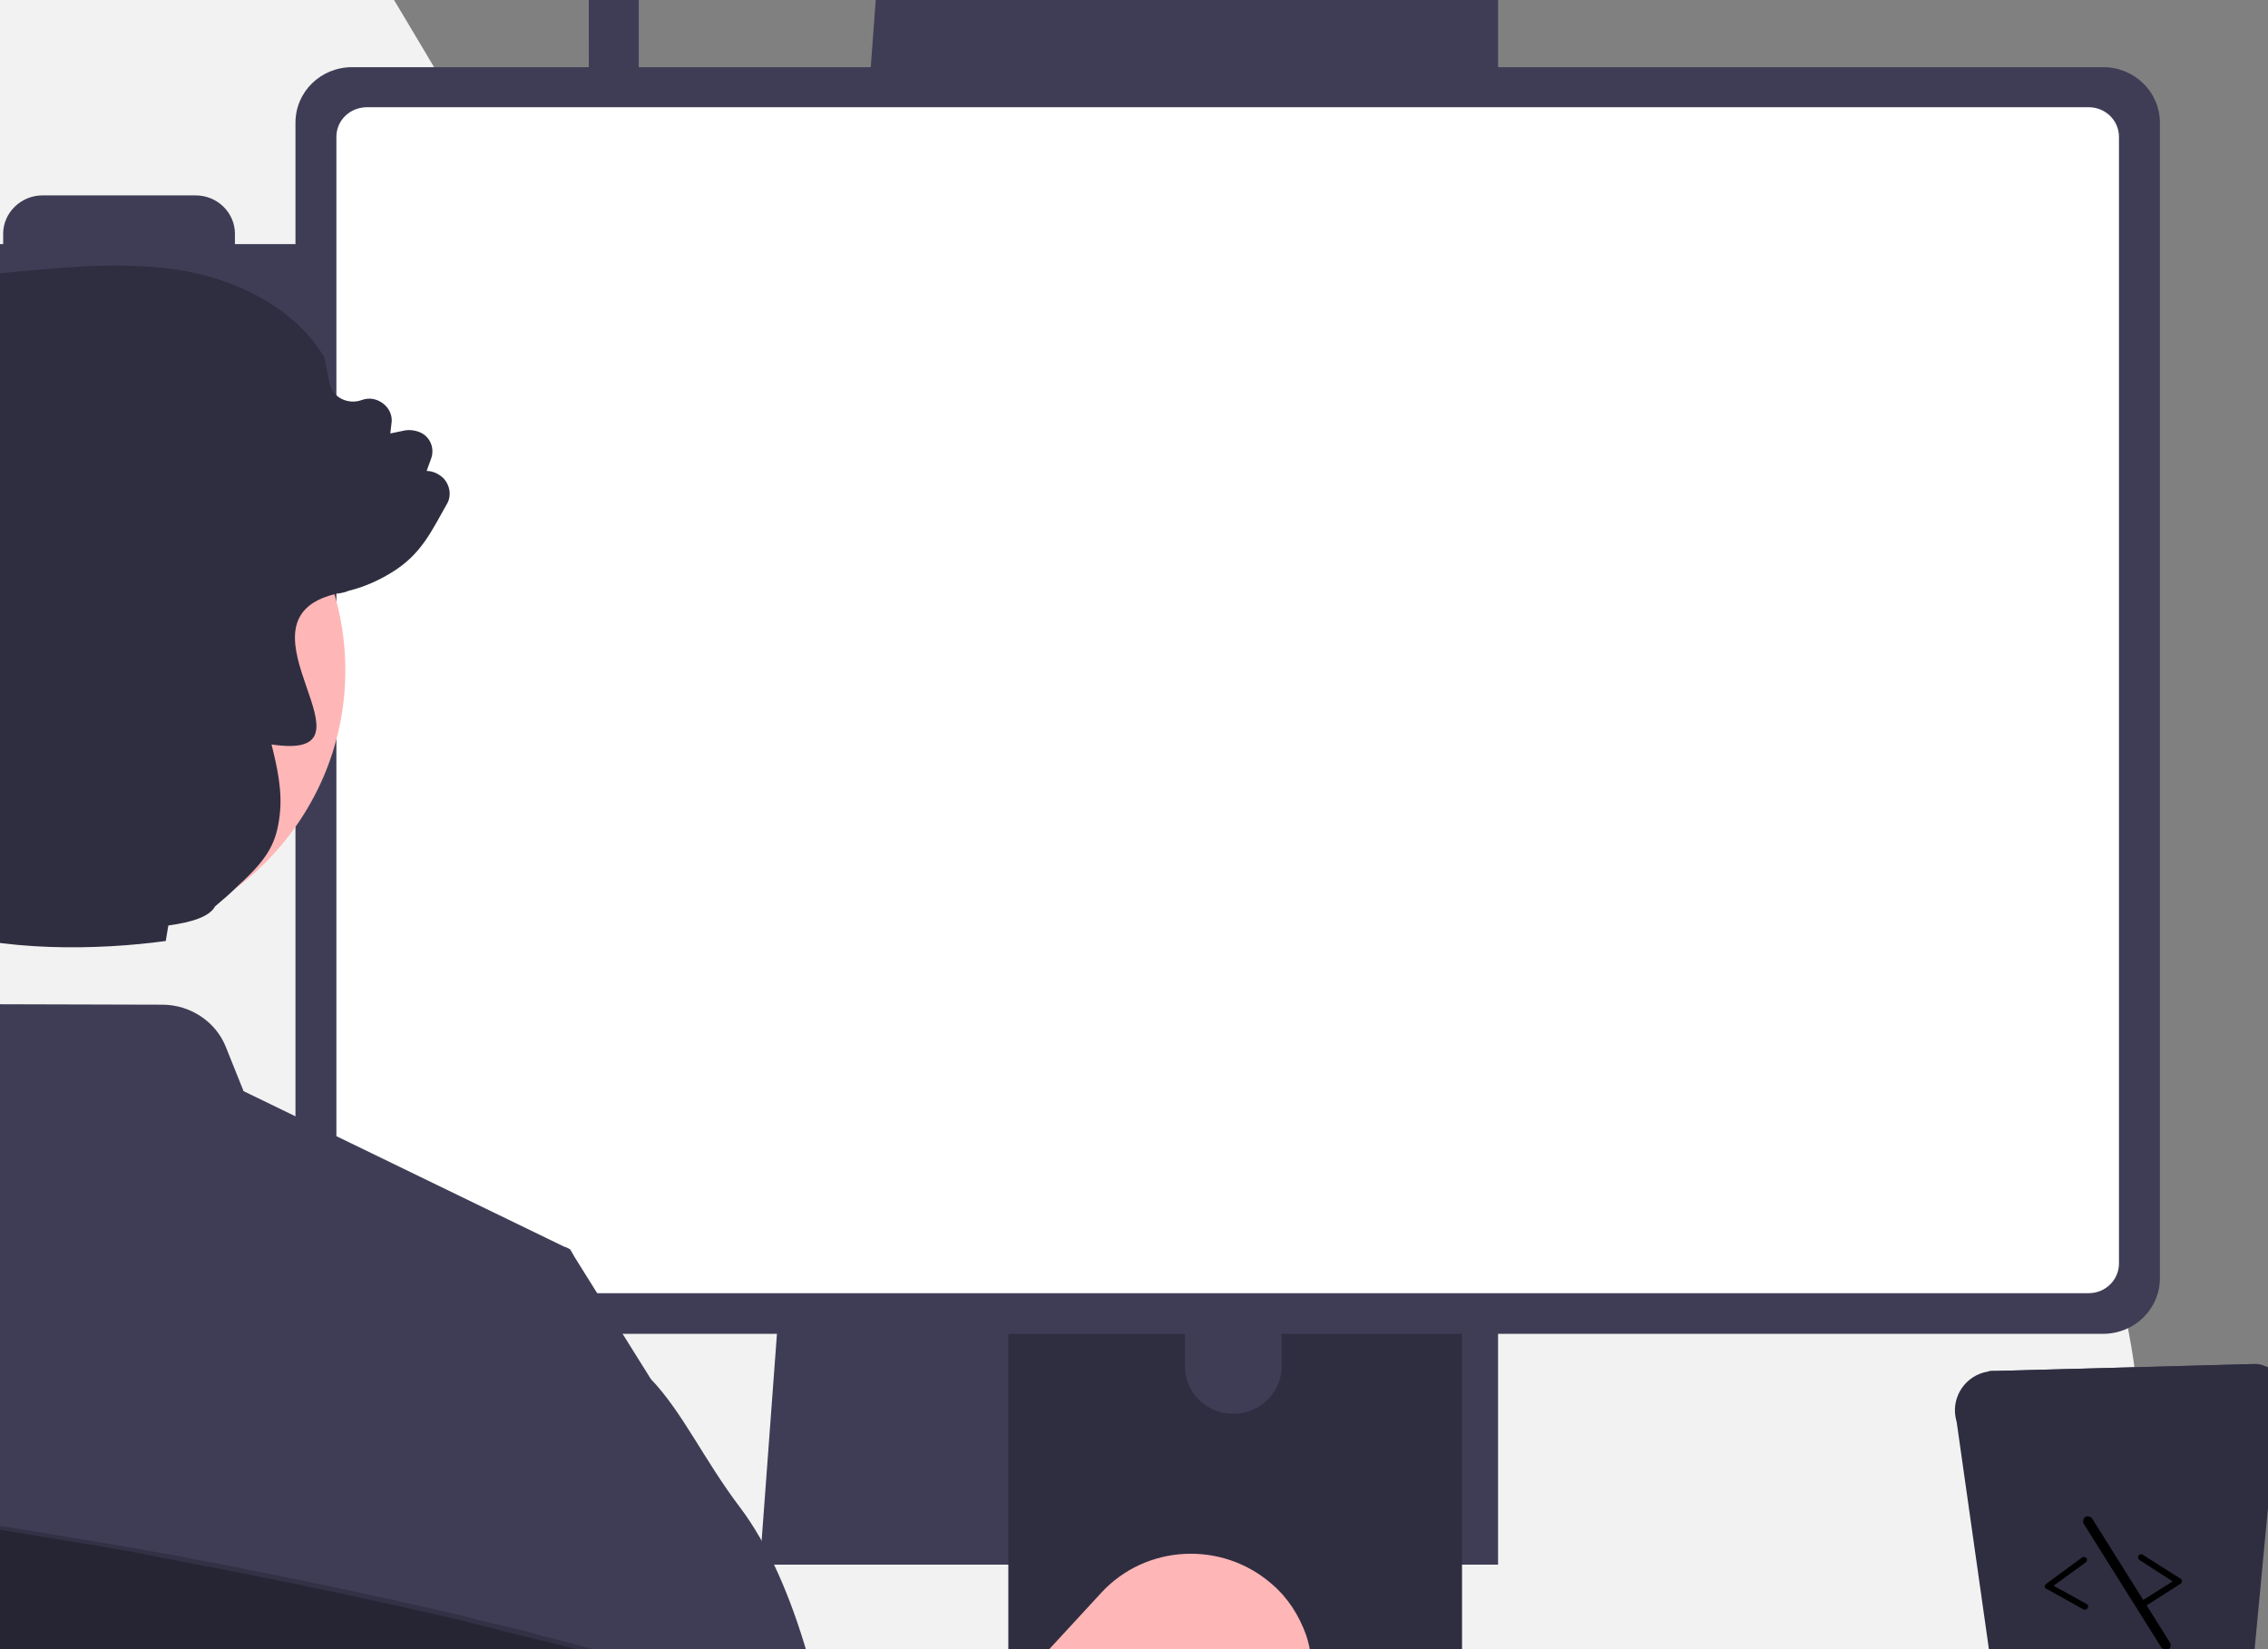 <?xml version="1.0" encoding="utf-8"?>
<!-- Generator: Adobe Illustrator 24.0.1, SVG Export Plug-In . SVG Version: 6.00 Build 0)  -->
<svg version="1.1" id="Layer_1" xmlns="http://www.w3.org/2000/svg" xmlns:xlink="http://www.w3.org/1999/xlink" x="0px" y="0px"
	 viewBox="0 0 786.8 572.3" style="enable-background:new 0 0 786.8 572.3;" xml:space="preserve">
<rect x="0" y="0" width="786.8" height="572.3" fill="#808080" stroke="none"/>
<style type="text/css">
	.st0{fill:#F2F2F2;}
	.st1{fill:#3F3D56;}
	.st2{fill:#FFFFFF;}
	.st3{fill:#2F2E41;}
	.st4{fill:#FFB6B6;}
	.st5{opacity:0.2;enable-background:new    ;}
</style>
<ellipse class="st0" cx="179.5" cy="-180.6" rx="58.4" ry="57.2"/>
<path class="st0" d="M632.9,724.9c86.9-64.6,128.3-173.4,102.4-277.2c-0.7-2.6-1.3-5.1-2-7.7c-17.3-61.7-59.8-120.1-121.9-139.8
	c-52.1-16.5-109-3.9-163.5-10.5c-106.8-12.8-189.6-97.4-247.8-185.8S97-83.6,19.7-156.6C-107.9-277.1-316-303-474.1-224.7
	C-632.3-146.1-733,27.7-728.9,201.1c4.4,173.4,109.4,339.1,262.5,427.1c56.3,32.3,121,55.2,185.6,47.1c56-6.9,107-36.4,162.9-45.2
	c87.8-13.7,174.9,25,250.8,70.2c76,45.2,149.3,98.9,235.5,119.9C452.3,840.7,556,782,632.9,724.9z"/>
<path class="st1" d="M508.1-221c-2-1.3-3.9-2.4-5.7-3.6c-54.9-34.5-114-62.5-175.8-83.3l-14.2,193.1h-90.8v-221.3
	c-5.7-1.1-11.4-2.4-17.3-3.2v224.6H96.4c-123.7,0-223.9-98-223.9-219l0,0c-5.7,1.3-11.6,2.6-17.3,3.9v214.9h-87.8L-246.2-299
	c-63.5,23.8-123.7,55-179.3,93.1c-0.9,0.6-2,1.3-2.8,1.9c-4.8,3.4-9.6,6.6-14.4,10.1v736.8h258.9l-4.6-62.1l-25.2-340.4h507
	l-25.2,340.4l-4.6,62.1h256.1v-756.4C515.8-216.1,512-218.4,508.1-221z M-144.6,84.7h-73.1l-13.6-182.6h86.7L-144.6,84.7
	L-144.6,84.7z M204.3,84.7H81.5v-3.6c0-7.3-6.1-13.3-13.6-13.3l0,0H14.7c-7.4,0-13.6,6-13.6,13.3l0,0v3.6h-128.5V-97.9h331.6
	L204.3,84.7z M221.6,84.7V-97.9h89.5L297.5,84.7H221.6z"/>
<path class="st1" d="M549,590h-7c-0.7,0-1.1-0.4-1.1-1.1v-3.2c0-0.6,0.4-1.1,1.1-1.1h7c0.7,0,1.1,0.4,1.1,1.1v3.2
	C550.1,589.5,549.7,590,549,590z"/>
<path class="st2" d="M-657,610.5h6.1c2,0,3.5,1.5,3.5,3.4l0,0c0,1.9-1.5,3.4-3.5,3.4h-6.1c-2,0-3.5-1.5-3.5-3.4l0,0
	C-660.5,612-658.9,610.5-657,610.5z"/>
<path class="st2" d="M-585.8,610.5h6.1c2,0,3.5,1.5,3.5,3.4l0,0c0,1.9-1.5,3.4-3.5,3.4h-6.1c-2,0-3.5-1.5-3.5-3.4l0,0
	C-589.1,612-587.6,610.5-585.8,610.5z"/>
<path class="st2" d="M-565.7,610.5h6.1c2,0,3.5,1.5,3.5,3.4l0,0c0,1.9-1.5,3.4-3.5,3.4h-6.1c-2,0-3.5-1.5-3.5-3.4l0,0
	C-569,612-567.4,610.5-565.7,610.5z"/>
<path class="st2" d="M-637.7,610h38.7c2,0,3.5,1.5,3.5,3.4l0,0c0,1.9-1.5,3.4-3.5,3.4h-38.7c-2,0-3.5-1.5-3.5-3.4l0,0
	C-641,611.5-639.5,610-637.7,610z"/>
<path class="st2" d="M-637.9,625.7h6.1c2,0,3.5,1.5,3.5,3.4l0,0c0,1.9-1.5,3.4-3.5,3.4h-6.1c-2,0-3.5-1.5-3.5-3.4l0,0
	C-641.4,627.2-639.9,625.7-637.9,625.7z"/>
<path class="st2" d="M-566.8,625.7h6.1c2,0,3.5,1.5,3.5,3.4l0,0c0,1.9-1.5,3.4-3.5,3.4h-6.1c-2,0-3.5-1.5-3.5-3.4l0,0
	C-570.3,627.2-568.8,625.7-566.8,625.7z"/>
<path class="st2" d="M-546.7,625.7h6.1c2,0,3.5,1.5,3.5,3.4l0,0c0,1.9-1.5,3.4-3.5,3.4h-6.1c-2,0-3.5-1.5-3.5-3.4l0,0
	C-550.2,627.2-548.6,625.7-546.7,625.7z"/>
<path class="st2" d="M-618.7,625h38.7c2,0,3.5,1.5,3.5,3.4l0,0c0,1.9-1.5,3.4-3.5,3.4h-38.7c-2,0-3.5-1.5-3.5-3.4l0,0
	C-622,626.5-620.6,625-618.7,625z"/>
<path class="st2" d="M-619.1,640.7h6.1c2,0,3.5,1.5,3.5,3.4l0,0c0,1.9-1.5,3.4-3.5,3.4h-6.1c-2,0-3.5-1.5-3.5-3.4l0,0
	C-622.4,642.2-620.9,640.7-619.1,640.7z"/>
<path class="st2" d="M-600.1,655.9h6.1c2,0,3.5,1.5,3.5,3.4l0,0c0,1.9-1.5,3.4-3.5,3.4h-6.1c-2,0-3.5-1.5-3.5-3.4l0,0
	C-603.6,657.4-602,655.9-600.1,655.9z"/>
<path class="st2" d="M-528.9,655.9h6.1c2,0,3.5,1.5,3.5,3.4l0,0c0,1.9-1.5,3.4-3.5,3.4h-6.1c-2,0-3.5-1.5-3.5-3.4l0,0
	C-532.2,657.4-530.7,655.9-528.9,655.9z"/>
<path class="st2" d="M-508.8,655.9h6.1c2,0,3.5,1.5,3.5,3.4l0,0c0,1.9-1.5,3.4-3.5,3.4h-6.1c-2,0-3.5-1.5-3.5-3.4l0,0
	C-512.1,657.4-510.5,655.9-508.8,655.9z"/>
<path class="st2" d="M-580.6,655.3h38.7c2,0,3.5,1.5,3.5,3.4l0,0c0,1.9-1.5,3.4-3.5,3.4h-38.7c-2,0-3.5-1.5-3.5-3.4l0,0
	C-584.1,656.8-582.6,655.3-580.6,655.3z"/>
<path class="st1" d="M-404.5,595.5v21.2c0,2.4,2,4.1,4.2,4.1h149.7c2.4,0,4.2-1.9,4.2-4.1v-21.2H-404.5z"/>
<path class="st1" d="M689.8,475.8c2,10.7,23.2,18.2,49,16.7c23.6-1.1,42.9-9.2,46.4-18.8c-1.3-0.4-2.6-0.6-3.9-0.4l-89.3,2.4
	C691.3,475.6,690.4,475.6,689.8,475.8z"/>
<g>
	<path class="st3" d="M694.6,604.8c2,5.6,7.4,9.4,13.6,9.2l58-1.5c6.1-0.2,11.4-4.3,13.1-10.1l8.1-85.6c2.8,1.3,6.1,1.9,9.2,1.9
		c11.6-0.2,20.8-9.8,20.6-21.2c-0.2-11.3-10.1-20.3-21.7-20.1c-1.3,0-2.6,0.2-3.7,0.4c-2.8-3-6.6-4.5-10.7-4.5l-89.3,2.4
		c-0.7,0-1.5,0.2-2.2,0.2c-7.7,1.3-12.5,8.6-11.2,15.8c0.2,0.6,0.2,1.3,0.4,1.7L694.6,604.8z M789.2,511l5.9-20.6
		c0.7-2.4,0.7-4.9,0-7.3c0.2,0,0.4-0.2,0.9-0.2c8.3-0.2,15.3,6.4,15.5,14.6c0.2,8.1-6.3,15-14.7,15.2
		C794,512.8,791.3,512.4,789.2,511z"/>
	<path d="M743.4,557.8c0.2,0,0.2,0,0.4-0.2l12.7-8.1c0.4-0.4,0.7-1.1,0.2-1.5c0-0.2-0.2-0.2-0.2-0.2l-13.1-8.3
		c-0.4-0.4-1.1-0.2-1.5,0.2s-0.2,1.1,0.2,1.5l11.6,7.5l-11.2,7.1c-0.4,0.4-0.7,1.1-0.2,1.5C742.5,557.5,743,557.8,743.4,557.8
		L743.4,557.8z"/>
	<path d="M723.5,558.5c0.7-0.2,0.9-0.6,0.9-1.3c0-0.2-0.2-0.4-0.4-0.6l-11.6-6.4l11.2-8.1c0.4-0.4,0.7-1.1,0.2-1.5s-1.1-0.6-1.5-0.2
		l-12.5,9.2c-0.4,0.4-0.7,1.1-0.2,1.5c0,0.2,0.2,0.2,0.4,0.2l13.1,7.3C723,558.5,723.3,558.5,723.5,558.5z"/>
	<path d="M751.9,572.7c0,0,0.3,0,0.3-0.3c0.7-0.3,1-1.6,0.7-2.3l0,0l-27.1-43.2c-0.3-0.6-1.6-1-2.3-0.6c-0.7,0.3-1,1.6-0.7,2.3
		l27.1,43.2C750.6,572.3,751.2,572.7,751.9,572.7z"/>
</g>
<g>
	<path class="st3" d="M349.8,373.3v219.4h157.4V373.3c0-3.2-2.2-6.2-5.3-7.1c-0.7-0.2-1.5-0.4-2.2-0.4h-142
		C353.1,365.8,349.8,369.3,349.8,373.3L349.8,373.3z M411.1,448.7c0-9,7.7-16.3,16.9-16.3c9.2,0,16.6,7.3,16.6,16.3v25.5
		c0,9-7.7,16.5-16.9,16.3c-9.2,0-16.6-7.3-16.6-16.3V448.7z"/>
	<path class="st1" d="M102.5,42.6v400.9c0,10.7,8.8,19.3,19.7,19.3h607.4c10.9,0,19.7-8.6,19.7-19.3V42.6c0-10.7-8.8-19.3-19.7-19.3
		H122.2C111.2,23.3,102.5,31.9,102.5,42.6z"/>
	<path class="st2" d="M116.7,47.5v390.9c0,5.8,4.8,10.3,10.5,10.3h597.4c5.9,0,10.5-4.7,10.5-10.3V47.5c0-5.8-4.8-10.3-10.5-10.3
		H127.2C121.3,37.3,116.7,41.8,116.7,47.5z"/>
	<path class="st3" d="M227.5,609.7c1.3,1.5,3.1,2.4,5,2.4h355.3c3.5,0,6.6-2.8,6.6-6.4c0-0.4,0-0.9-0.2-1.3l-5.5-25.7
		c-0.4-2.1-2-3.9-4.2-4.7c-0.7-0.2-1.5-0.4-2.4-0.4H238c-0.9,0-1.5,0.2-2.4,0.4c-2,0.9-3.5,2.6-4.2,4.7l-5.5,25.7
		C225.7,606.2,226.2,608.2,227.5,609.7z"/>
</g>
<path class="st1" d="M-815,601.8c19,22,39.6,42.8,61.5,62.1L845.7,666c21.9-19.3,42.5-40,61.5-62.1L-815,601.8z"/>
<g>
	<path class="st1" d="M-502.4,405.1v183.5c0,4.9,3.9,8.8,9,8.8h278c5,0,9-3.9,9-8.8V405.1c0-4.9-3.9-8.8-9-8.8h-278
		C-498.2,396.3-502.4,400.2-502.4,405.1z"/>
	<path d="M-495.8,407.5v179c0,2.6,2.2,4.7,4.8,4.7h273.4c2.6,0,4.8-2.1,4.8-4.7v-179c0-2.6-2.2-4.7-4.8-4.7H-491
		C-493.6,402.8-495.8,404.7-495.8,407.5z"/>
	<path class="st3" d="M-508,624.3c1.1,1.3,2.6,1.9,4.2,1.9h297.7c3.1,0,5.5-2.4,5.5-5.4c0-0.4,0-0.6-0.2-1.1l-4.6-21.4
		c-0.4-1.7-1.8-3.2-3.5-3.9c-0.7-0.2-1.3-0.4-2-0.4h-288.3c-0.7,0-1.3,0.2-2,0.4c-1.8,0.6-3.1,2.1-3.5,3.9l-4.6,21.4
		C-509.6,621.5-509.1,623-508,624.3z"/>
	<path class="st1" d="M-232.2,603.3h-7c-0.7,0-1.1-0.4-1.1-1.1V599c0-0.6,0.4-1.1,1.1-1.1h7c0.7,0,1.1,0.4,1.1,1.1v3.2
		C-231.1,602.9-231.8,603.3-232.2,603.3z"/>
	<path class="st1" d="M-250.6,603.3h-7c-0.7,0-1.1-0.4-1.1-1.1V599c0-0.6,0.4-1.1,1.1-1.1h7c0.7,0,1.1,0.4,1.1,1.1v3.2
		C-249.5,602.9-250,603.3-250.6,603.3z"/>
	<path class="st1" d="M-269,603.3h-7c-0.7,0-1.1-0.4-1.1-1.1V599c0-0.6,0.4-1.1,1.1-1.1h7c0.7,0,1.1,0.4,1.1,1.1v3.2
		C-267.9,602.9-268.4,603.3-269,603.3z"/>
	<path class="st1" d="M-287.4,603.3h-7c-0.7,0-1.1-0.4-1.1-1.1V599c0-0.6,0.4-1.1,1.1-1.1h7c0.7,0,1.1,0.4,1.1,1.1v3.2
		C-286.3,602.9-286.7,603.3-287.4,603.3z"/>
	<path class="st1" d="M-305.6,603.3h-7.2c-0.7,0-1.1-0.4-1.1-1.1V599c0-0.6,0.4-1.1,1.1-1.1h7c0.7,0,1.1,0.4,1.1,1.1v3.2
		C-304.7,602.9-305.1,603.3-305.6,603.3z"/>
	<path class="st1" d="M-324,603.3h-7c-0.7,0-1.1-0.4-1.1-1.1V599c0-0.6,0.4-1.1,1.1-1.1h7c0.7,0,1.1,0.4,1.1,1.1v3.2
		C-322.9,602.9-323.3,603.3-324,603.3z"/>
	<path class="st1" d="M-342.3,603.3h-7c-0.7,0-1.1-0.4-1.1-1.1V599c0-0.6,0.4-1.1,1.1-1.1h7c0.7,0,1.1,0.4,1.1,1.1v3.2
		C-341.2,602.9-341.7,603.3-342.3,603.3z"/>
	<path class="st1" d="M-360.7,603.3h-7c-0.7,0-1.1-0.4-1.1-1.1V599c0-0.6,0.4-1.1,1.1-1.1h7c0.7,0,1.1,0.4,1.1,1.1v3.2
		C-359.6,602.9-360.1,603.3-360.7,603.3z"/>
	<path class="st1" d="M-378.9,603.3h-7c-0.7,0-1.1-0.4-1.1-1.1V599c0-0.6,0.4-1.1,1.1-1.1h7c0.7,0,1.1,0.4,1.1,1.1v3.2
		C-378,602.9-378.5,603.3-378.9,603.3z"/>
	<path class="st1" d="M-397.3,603.3h-7c-0.7,0-1.1-0.4-1.1-1.1V599c0-0.6,0.4-1.1,1.1-1.1h7c0.7,0,1.1,0.4,1.1,1.1v3.2
		C-396.2,602.9-396.8,603.3-397.3,603.3z"/>
	<path class="st1" d="M-415.7,603.3h-7c-0.7,0-1.1-0.4-1.1-1.1V599c0-0.6,0.4-1.1,1.1-1.1h7c0.7,0,1.1,0.4,1.1,1.1v3.2
		C-414.6,602.9-415,603.3-415.7,603.3z"/>
	<path class="st1" d="M-434.1,603.3h-7c-0.7,0-1.1-0.4-1.1-1.1V599c0-0.6,0.4-1.1,1.1-1.1h7c0.7,0,1.1,0.4,1.1,1.1v3.2
		C-433,602.9-433.4,603.3-434.1,603.3z"/>
	<path class="st1" d="M-452.4,603.3h-7c-0.7,0-1.1-0.4-1.1-1.1V599c0-0.6,0.4-1.1,1.1-1.1h7c0.7,0,1.1,0.4,1.1,1.1v3.2
		C-451.4,602.9-451.8,603.3-452.4,603.3z"/>
	<path class="st1" d="M-470.6,603.3h-7c-0.7,0-1.1-0.4-1.1-1.1V599c0-0.6,0.4-1.1,1.1-1.1h7c0.7,0,1.1,0.4,1.1,1.1v3.2
		C-469.5,602.9-470.2,603.3-470.6,603.3z"/>
	<path class="st1" d="M-489,603.3h-7c-0.7,0-1.1-0.4-1.1-1.1V599c0-0.6,0.4-1.1,1.1-1.1h7c0.7,0,1.1,0.4,1.1,1.1v3.2
		C-487.9,602.9-488.3,603.3-489,603.3z"/>
	<path class="st1" d="M-213.9,612.3h-7c-0.7,0-1.1-0.4-1.1-1.1V608c0-0.6,0.4-1.1,1.1-1.1h7c0.7,0,1.1,0.4,1.1,1.1v3.2
		C-212.8,611.9-213.2,612.3-213.9,612.3z"/>
	<path class="st1" d="M-232,612.3h-7c-0.7,0-1.1-0.4-1.1-1.1V608c0-0.6,0.4-1.1,1.1-1.1h7c0.7,0,1.1,0.4,1.1,1.1v3.2
		C-230.9,611.9-231.6,612.3-232,612.3z"/>
	<path class="st1" d="M-250.4,612.3h-7c-0.7,0-1.1-0.4-1.1-1.1V608c0-0.6,0.4-1.1,1.1-1.1h7c0.7,0,1.1,0.4,1.1,1.1v3.2
		C-249.3,611.9-249.8,612.3-250.4,612.3z"/>
	<path class="st1" d="M-268.8,612.3h-7c-0.7,0-1.1-0.4-1.1-1.1V608c0-0.6,0.4-1.1,1.1-1.1h7c0.7,0,1.1,0.4,1.1,1.1v3.2
		C-267.7,611.9-268.1,612.3-268.8,612.3z"/>
	<path class="st1" d="M-287.2,612.3h-7c-0.7,0-1.1-0.4-1.1-1.1V608c0-0.6,0.4-1.1,1.1-1.1h7c0.7,0,1.1,0.4,1.1,1.1v3.2
		C-286.1,611.9-286.5,612.3-287.2,612.3z"/>
	<path class="st1" d="M-305.4,612.3h-7c-0.7,0-1.1-0.4-1.1-1.1V608c0-0.6,0.4-1.1,1.1-1.1h7c0.7,0,1.1,0.4,1.1,1.1v3.2
		C-304.5,611.9-304.9,612.3-305.4,612.3z"/>
	<path class="st1" d="M-323.7,612.3h-7c-0.7,0-1.1-0.4-1.1-1.1V608c0-0.6,0.4-1.1,1.1-1.1h7c0.7,0,1.1,0.4,1.1,1.1v3.2
		C-322.6,611.9-323.1,612.3-323.7,612.3z"/>
	<path class="st1" d="M-342.1,612.3h-7c-0.7,0-1.1-0.4-1.1-1.1V608c0-0.6,0.4-1.1,1.1-1.1h7c0.7,0,1.1,0.4,1.1,1.1v3.2
		C-341,611.9-341.5,612.3-342.1,612.3z"/>
	<path class="st1" d="M-360.5,612.3h-7c-0.7,0-1.1-0.4-1.1-1.1V608c0-0.6,0.4-1.1,1.1-1.1h7c0.7,0,1.1,0.4,1.1,1.1v3.2
		C-359.4,611.9-359.9,612.3-360.5,612.3z"/>
	<path class="st1" d="M-378.7,612.3h-7c-0.7,0-1.1-0.4-1.1-1.1V608c0-0.6,0.4-1.1,1.1-1.1h7c0.7,0,1.1,0.4,1.1,1.1v3.2
		C-377.8,611.9-378.2,612.3-378.7,612.3z"/>
	<path class="st1" d="M-397.1,612.3h-7c-0.7,0-1.1-0.4-1.1-1.1V608c0-0.6,0.4-1.1,1.1-1.1h7c0.7,0,1.1,0.4,1.1,1.1v3.2
		C-396,611.9-396.6,612.3-397.1,612.3z"/>
	<path class="st1" d="M-415.5,612.3h-7c-0.7,0-1.1-0.4-1.1-1.1V608c0-0.6,0.4-1.1,1.1-1.1h7c0.7,0,1.1,0.4,1.1,1.1v3.2
		C-414.4,611.9-414.8,612.3-415.5,612.3z"/>
	<path class="st1" d="M-433.8,612.3h-7c-0.7,0-1.1-0.4-1.1-1.1V608c0-0.6,0.4-1.1,1.1-1.1h7c0.7,0,1.1,0.4,1.1,1.1v3.2
		C-432.7,611.9-433.2,612.3-433.8,612.3z"/>
	<path class="st1" d="M-452.2,612.3h-7c-0.7,0-1.1-0.4-1.1-1.1V608c0-0.6,0.4-1.1,1.1-1.1h7c0.7,0,1.1,0.4,1.1,1.1v3.2
		C-451.1,611.9-451.6,612.3-452.2,612.3z"/>
	<path class="st1" d="M-470.4,612.3h-7c-0.7,0-1.1-0.4-1.1-1.1V608c0-0.6,0.4-1.1,1.1-1.1h7c0.7,0,1.1,0.4,1.1,1.1v3.2
		C-469.3,611.9-470,612.3-470.4,612.3z"/>
	<path class="st1" d="M-488.8,612.3h-7c-0.7,0-1.1-0.4-1.1-1.1V608c0-0.6,0.4-1.1,1.1-1.1h7c0.7,0,1.1,0.4,1.1,1.1v3.2
		C-487.7,611.9-488.1,612.3-488.8,612.3z"/>
	<path class="st1" d="M-301.8,623H-373c-0.7,0-1.1-0.4-1.1-1.1v-3.2c0-0.6,0.4-1.1,1.1-1.1h71.1c0.7,0,1.1,0.4,1.1,1.1v3.2
		C-300.8,622.5-301.2,623-301.8,623z"/>
	<path class="st2" d="M-454.6,441.7h6.1c2,0,3.5,1.5,3.5,3.4l0,0c0,1.9-1.5,3.4-3.5,3.4h-6.1c-2,0-3.5-1.5-3.5-3.4l0,0
		C-458.1,443.2-456.6,441.7-454.6,441.7z"/>
	<path class="st2" d="M-383.5,441.7h6.1c2,0,3.5,1.5,3.5,3.4l0,0c0,1.9-1.5,3.4-3.5,3.4h-6.1c-2,0-3.5-1.5-3.5-3.4l0,0
		C-386.8,443.2-385.2,441.7-383.5,441.7z"/>
	<path class="st2" d="M-363.4,441.7h6.1c2,0,3.5,1.5,3.5,3.4l0,0c0,1.9-1.5,3.4-3.5,3.4h-6.1c-2,0-3.5-1.5-3.5-3.4l0,0
		C-366.6,443.2-365.1,441.7-363.4,441.7z"/>
	<path class="st2" d="M-435.4,441.3h38.7c2,0,3.5,1.5,3.5,3.4l0,0c0,1.9-1.5,3.4-3.5,3.4h-38.7c-2,0-3.5-1.5-3.5-3.4l0,0
		C-438.7,442.8-437.1,441.3-435.4,441.3z"/>
	<path class="st2" d="M-340.4,441.3h38.7c2,0,3.5,1.5,3.5,3.4l0,0c0,1.9-1.5,3.4-3.5,3.4h-38.7c-2,0-3.5-1.5-3.5-3.4l0,0
		C-343.9,442.8-342.3,441.3-340.4,441.3z"/>
	<path class="st2" d="M-435.6,456.9h6.1c2,0,3.5,1.5,3.5,3.4l0,0c0,1.9-1.5,3.4-3.5,3.4h-6.1c-2,0-3.5-1.5-3.5-3.4l0,0
		C-439.1,458.4-437.6,456.9-435.6,456.9z"/>
	<path class="st2" d="M-364.5,456.9h6.1c2,0,3.5,1.5,3.5,3.4l0,0c0,1.9-1.5,3.4-3.5,3.4h-6.1c-2,0-3.5-1.5-3.5-3.4l0,0
		C-368,458.4-366.4,456.9-364.5,456.9z"/>
	<path class="st2" d="M-344.3,456.9h6.1c2,0,3.5,1.5,3.5,3.4l0,0c0,1.9-1.5,3.4-3.5,3.4h-6.1c-2,0-3.5-1.5-3.5-3.4l0,0
		C-347.8,458.4-346.3,456.9-344.3,456.9z"/>
	<path class="st2" d="M-416.3,456.3h38.7c2,0,3.5,1.5,3.5,3.4l0,0c0,1.9-1.5,3.4-3.5,3.4h-38.7c-2,0-3.5-1.5-3.5-3.4l0,0
		C-419.6,457.8-418.3,456.3-416.3,456.3z"/>
	<path class="st2" d="M-321.3,456.3h38.7c2,0,3.5,1.5,3.5,3.4l0,0c0,1.9-1.5,3.4-3.5,3.4h-38.7c-2,0-3.5-1.5-3.5-3.4l0,0
		C-324.8,457.8-323.3,456.3-321.3,456.3z"/>
	<path class="st2" d="M-416.8,471.9h6.1c2,0,3.5,1.5,3.5,3.4l0,0c0,1.9-1.5,3.4-3.5,3.4h-6.1c-2,0-3.5-1.5-3.5-3.4l0,0
		C-420.1,473.4-418.5,471.9-416.8,471.9z"/>
	<path class="st2" d="M-345.4,471.9h6.1c2,0,3.5,1.5,3.5,3.4l0,0c0,1.9-1.5,3.4-3.5,3.4h-6.1c-2,0-3.5-1.5-3.5-3.4l0,0
		C-348.9,473.4-347.4,471.9-345.4,471.9z"/>
	<path class="st2" d="M-325.3,471.9h6.1c2,0,3.5,1.5,3.5,3.4l0,0c0,1.9-1.5,3.4-3.5,3.4h-6.1c-2,0-3.5-1.5-3.5-3.4l0,0
		C-328.8,473.4-327.2,471.9-325.3,471.9z"/>
	<path class="st2" d="M-397.3,471.5h38.7c2,0,3.5,1.5,3.5,3.4l0,0c0,1.9-1.5,3.4-3.5,3.4h-38.7c-2,0-3.5-1.5-3.5-3.4l0,0
		C-400.8,473-399.3,471.5-397.3,471.5z"/>
	<path class="st2" d="M-302.5,471.5h38.7c2,0,3.5,1.5,3.5,3.4l0,0c0,1.9-1.5,3.4-3.5,3.4h-38.7c-2,0-3.5-1.5-3.5-3.4l0,0
		C-305.8,473-304.3,471.5-302.5,471.5z"/>
	<path class="st2" d="M-397.7,487.1h6.1c2,0,3.5,1.5,3.5,3.4l0,0c0,1.9-1.5,3.4-3.5,3.4h-6.1c-2,0-3.5-1.5-3.5-3.4l0,0
		C-401.2,488.6-399.7,487.1-397.7,487.1z"/>
	<path class="st2" d="M-326.6,487.1h6.1c2,0,3.5,1.5,3.5,3.4l0,0c0,1.9-1.5,3.4-3.5,3.4h-6.1c-2,0-3.5-1.5-3.5-3.4l0,0
		C-329.9,488.6-328.3,487.1-326.6,487.1z"/>
	<path class="st2" d="M-306.4,487.1h6.1c2,0,3.5,1.5,3.5,3.4l0,0c0,1.9-1.5,3.4-3.5,3.4h-6.1c-2,0-3.5-1.5-3.5-3.4l0,0
		C-309.7,488.6-308.2,487.1-306.4,487.1z"/>
	<path class="st2" d="M-378.2,486.5h38.7c2,0,3.5,1.5,3.5,3.4l0,0c0,1.9-1.5,3.4-3.5,3.4h-38.7c-2,0-3.5-1.5-3.5-3.4l0,0
		C-381.7,488-380.2,486.5-378.2,486.5z"/>
	<path class="st2" d="M-383.5,547h6.1c2,0,3.5,1.5,3.5,3.4l0,0c0,1.9-1.5,3.4-3.5,3.4h-6.1c-2,0-3.5-1.5-3.5-3.4l0,0
		C-386.8,548.5-385.2,547-383.5,547z"/>
	<path class="st2" d="M-363.4,547h6.1c2,0,3.5,1.5,3.5,3.4l0,0c0,1.9-1.5,3.4-3.5,3.4h-6.1c-2,0-3.5-1.5-3.5-3.4l0,0
		C-366.6,548.5-365.1,547-363.4,547z"/>
	<path class="st2" d="M-340.4,547.7h38.7c2,0,3.5,1.5,3.5,3.4l0,0c0,1.9-1.5,3.4-3.5,3.4h-38.7c-2,0-3.5-1.5-3.5-3.4l0,0
		C-343.9,549.2-342.3,547.7-340.4,547.7z"/>
	<path class="st2" d="M-454.6,547h6.1c2,0,3.5,1.5,3.5,3.4l0,0c0,1.9-1.5,3.4-3.5,3.4h-6.1c-2,0-3.5-1.5-3.5-3.4l0,0
		C-458.1,548.5-456.6,547-454.6,547z"/>
	<path class="st2" d="M-435.4,547.7h38.7c2,0,3.5,1.5,3.5,3.4l0,0c0,1.9-1.5,3.4-3.5,3.4h-38.7c-2,0-3.5-1.5-3.5-3.4l0,0
		C-438.7,549.2-437.1,547.7-435.4,547.7z"/>
	<path class="st2" d="M-435.6,532h6.1c2,0,3.5,1.5,3.5,3.4l0,0c0,1.9-1.5,3.4-3.5,3.4h-6.1c-2,0-3.5-1.5-3.5-3.4l0,0
		C-439.1,533.3-437.6,532-435.6,532z"/>
	<path class="st2" d="M-364.5,532h6.1c2,0,3.5,1.5,3.5,3.4l0,0c0,1.9-1.5,3.4-3.5,3.4h-6.1c-2,0-3.5-1.5-3.5-3.4l0,0
		C-368,533.3-366.4,532-364.5,532z"/>
	<path class="st2" d="M-344.3,532h6.1c2,0,3.5,1.5,3.5,3.4l0,0c0,1.9-1.5,3.4-3.5,3.4h-6.1c-2,0-3.5-1.5-3.5-3.4l0,0
		C-347.8,533.3-346.3,532-344.3,532z"/>
	<path class="st2" d="M-416.3,532.5h38.7c2,0,3.5,1.5,3.5,3.4l0,0c0,1.9-1.5,3.4-3.5,3.4h-38.7c-2,0-3.5-1.5-3.5-3.4l0,0
		C-419.6,534-418.3,532.5-416.3,532.5z"/>
	<path class="st2" d="M-416.8,516.9h6.1c2,0,3.5,1.5,3.5,3.4l0,0c0,1.9-1.5,3.4-3.5,3.4h-6.1c-2,0-3.5-1.5-3.5-3.4l0,0
		C-420.1,518.4-418.5,516.9-416.8,516.9z"/>
	<path class="st2" d="M-345.4,516.9h6.1c2,0,3.5,1.5,3.5,3.4l0,0c0,1.9-1.5,3.4-3.5,3.4h-6.1c-2,0-3.5-1.5-3.5-3.4l0,0
		C-348.9,518.4-347.4,516.9-345.4,516.9z"/>
	<path class="st2" d="M-325.3,516.9h6.1c2,0,3.5,1.5,3.5,3.4l0,0c0,1.9-1.5,3.4-3.5,3.4h-6.1c-2,0-3.5-1.5-3.5-3.4l0,0
		C-328.8,518.4-327.2,516.9-325.3,516.9z"/>
	<path class="st2" d="M-397.3,517.5h38.7c2,0,3.5,1.5,3.5,3.4l0,0c0,1.9-1.5,3.4-3.5,3.4h-38.7c-2,0-3.5-1.5-3.5-3.4l0,0
		C-400.8,519-399.3,517.5-397.3,517.5z"/>
	<path class="st2" d="M-397.7,501.9h6.1c2,0,3.5,1.5,3.5,3.4l0,0c0,1.9-1.5,3.4-3.5,3.4h-6.1c-2,0-3.5-1.5-3.5-3.4l0,0
		C-401.2,503.4-399.7,501.9-397.7,501.9z"/>
	<path class="st2" d="M-326.6,501.9h6.1c2,0,3.5,1.5,3.5,3.4l0,0c0,1.9-1.5,3.4-3.5,3.4h-6.1c-2,0-3.5-1.5-3.5-3.4l0,0
		C-329.9,503.4-328.3,501.9-326.6,501.9z"/>
	<path class="st2" d="M-306.4,501.9h6.1c2,0,3.5,1.5,3.5,3.4l0,0c0,1.9-1.5,3.4-3.5,3.4h-6.1c-2,0-3.5-1.5-3.5-3.4l0,0
		C-309.7,503.4-308.2,501.9-306.4,501.9z"/>
	<path class="st2" d="M-378.2,502.3h38.7c2,0,3.5,1.5,3.5,3.4l0,0c0,1.9-1.5,3.4-3.5,3.4h-38.7c-2,0-3.5-1.5-3.5-3.4l0,0
		C-381.7,503.8-380.2,502.3-378.2,502.3z"/>
</g>
<g>
	<path class="st3" d="M291.1,641.5c1.1,1.7,2.6,2.5,4.2,2.5H593c3.1,0,5.5-3.1,5.5-7c0-0.6,0-0.8-0.2-1.4l-4.6-28.2
		c-0.4-2.3-1.8-4.2-3.5-5.1c-0.7-0.3-1.3-0.6-2-0.6H299.8c-0.7,0-1.3,0.3-2,0.6c-1.8,0.8-3.1,2.8-3.5,5.1l-4.6,28.2
		C289.6,637.9,290,639.9,291.1,641.5z"/>
	<path class="st1" d="M566.9,614h-7c-0.7,0-1.1-0.6-1.1-1.4v-4.2c0-0.8,0.4-1.4,1.1-1.4h7c0.7,0,1.1,0.6,1.1,1.4v4.2
		C568,613.4,567.3,614,566.9,614z"/>
	<path class="st1" d="M548.5,614h-7c-0.7,0-1.1-0.6-1.1-1.4v-4.2c0-0.8,0.4-1.4,1.1-1.4h7c0.7,0,1.1,0.6,1.1,1.4v4.2
		C549.6,613.4,549.2,614,548.5,614z"/>
	<path class="st1" d="M530.1,614h-7c-0.7,0-1.1-0.6-1.1-1.4v-4.2c0-0.8,0.4-1.4,1.1-1.4h7c0.7,0,1.1,0.6,1.1,1.4v4.2
		C531.2,613.4,530.8,614,530.1,614z"/>
	<path class="st1" d="M511.7,614h-7c-0.7,0-1.1-0.6-1.1-1.4v-4.2c0-0.8,0.4-1.4,1.1-1.4h7c0.7,0,1.1,0.6,1.1,1.4v4.2
		C512.8,613.4,512.4,614,511.7,614z"/>
	<path class="st1" d="M493.6,614h-7.2c-0.7,0-1.1-0.6-1.1-1.4v-4.2c0-0.8,0.4-1.4,1.1-1.4h7c0.7,0,1.1,0.6,1.1,1.4v4.2
		C494.4,613.4,494,614,493.6,614z"/>
	<path class="st1" d="M475.2,614h-7c-0.7,0-1.1-0.6-1.1-1.4v-4.2c0-0.8,0.4-1.4,1.1-1.4h7c0.7,0,1.1,0.6,1.1,1.4v4.2
		C476.3,613.4,475.8,614,475.2,614z"/>
	<path class="st1" d="M456.8,614h-7c-0.7,0-1.1-0.6-1.1-1.4v-4.2c0-0.8,0.4-1.4,1.1-1.4h7c0.7,0,1.1,0.6,1.1,1.4v4.2
		C457.9,613.4,457.4,614,456.8,614z"/>
	<path class="st1" d="M438.4,614h-7c-0.7,0-1.1-0.6-1.1-1.4v-4.2c0-0.8,0.4-1.4,1.1-1.4h7c0.7,0,1.1,0.6,1.1,1.4v4.2
		C439.5,613.4,439.1,614,438.4,614z"/>
	<path class="st1" d="M420.2,614h-7c-0.7,0-1.1-0.6-1.1-1.4v-4.2c0-0.8,0.4-1.4,1.1-1.4h7c0.7,0,1.1,0.6,1.1,1.4v4.2
		C421.1,613.4,420.7,614,420.2,614z"/>
	<path class="st1" d="M401.9,614h-7c-0.7,0-1.1-0.6-1.1-1.4v-4.2c0-0.8,0.4-1.4,1.1-1.4h7c0.7,0,1.1,0.6,1.1,1.4v4.2
		C402.9,613.4,402.3,614,401.9,614z"/>
	<path class="st1" d="M383.5,614h-7c-0.7,0-1.1-0.6-1.1-1.4v-4.2c0-0.8,0.4-1.4,1.1-1.4h7c0.7,0,1.1,0.6,1.1,1.4v4.2
		C384.6,613.4,384.1,614,383.5,614z"/>
	<path class="st1" d="M365.1,614h-7c-0.7,0-1.1-0.6-1.1-1.4v-4.2c0-0.8,0.4-1.4,1.1-1.4h7c0.7,0,1.1,0.6,1.1,1.4v4.2
		C366.2,613.4,365.7,614,365.1,614z"/>
	<path class="st1" d="M346.7,614h-7c-0.7,0-1.1-0.6-1.1-1.4v-4.2c0-0.8,0.4-1.4,1.1-1.4h7c0.7,0,1.1,0.6,1.1,1.4v4.2
		C347.8,613.4,347.3,614,346.7,614z"/>
	<path class="st1" d="M328.5,614h-7c-0.7,0-1.1-0.6-1.1-1.4v-4.2c0-0.8,0.4-1.4,1.1-1.4h7c0.7,0,1.1,0.6,1.1,1.4v4.2
		C329.6,613.4,329,614,328.5,614z"/>
	<path class="st1" d="M310.1,614h-7c-0.7,0-1.1-0.6-1.1-1.4v-4.2c0-0.8,0.4-1.4,1.1-1.4h7c0.7,0,1.1,0.6,1.1,1.4v4.2
		C311.2,613.4,310.8,614,310.1,614z"/>
	<path class="st1" d="M585.3,625.8h-7c-0.7,0-1.1-0.6-1.1-1.4v-4.2c0-0.8,0.4-1.4,1.1-1.4h7c0.7,0,1.1,0.6,1.1,1.4v4.2
		C586.4,625.2,585.9,625.8,585.3,625.8z"/>
	<path class="st1" d="M567.1,625.8h-7c-0.7,0-1.1-0.6-1.1-1.4v-4.2c0-0.8,0.4-1.4,1.1-1.4h7c0.7,0,1.1,0.6,1.1,1.4v4.2
		C568.2,625.2,567.6,625.8,567.1,625.8z"/>
	<path class="st1" d="M548.7,625.8h-7c-0.7,0-1.1-0.6-1.1-1.4v-4.2c0-0.8,0.4-1.4,1.1-1.4h7c0.7,0,1.1,0.6,1.1,1.4v4.2
		C549.8,625.2,549.4,625.8,548.7,625.8z"/>
	<path class="st1" d="M530.3,625.8h-7c-0.7,0-1.1-0.6-1.1-1.4v-4.2c0-0.8,0.4-1.4,1.1-1.4h7c0.7,0,1.1,0.6,1.1,1.4v4.2
		C531.4,625.2,531,625.8,530.3,625.8z"/>
	<path class="st1" d="M512,625.8h-7c-0.7,0-1.1-0.6-1.1-1.4v-4.2c0-0.8,0.4-1.4,1.1-1.4h7c0.7,0,1.1,0.6,1.1,1.4v4.2
		C513,625.2,512.6,625.8,512,625.8z"/>
	<path class="st1" d="M493.8,625.8h-7c-0.7,0-1.1-0.6-1.1-1.4v-4.2c0-0.8,0.4-1.4,1.1-1.4h7c0.7,0,1.1,0.6,1.1,1.4v4.2
		C494.7,625.2,494.2,625.8,493.8,625.8z"/>
	<path class="st1" d="M475.4,625.8h-7c-0.7,0-1.1-0.6-1.1-1.4v-4.2c0-0.8,0.4-1.4,1.1-1.4h7c0.7,0,1.1,0.6,1.1,1.4v4.2
		C476.5,625.2,476.1,625.8,475.4,625.8z"/>
	<path class="st1" d="M457,625.8h-7c-0.7,0-1.1-0.6-1.1-1.4v-4.2c0-0.8,0.4-1.4,1.1-1.4h7c0.7,0,1.1,0.6,1.1,1.4v4.2
		C458.1,625.2,457.7,625.8,457,625.8z"/>
	<path class="st1" d="M438.6,625.8h-7c-0.7,0-1.1-0.6-1.1-1.4v-4.2c0-0.8,0.4-1.4,1.1-1.4h7c0.7,0,1.1,0.6,1.1,1.4v4.2
		C439.7,625.2,439.3,625.8,438.6,625.8z"/>
	<path class="st1" d="M420.5,625.8h-7c-0.7,0-1.1-0.6-1.1-1.4v-4.2c0-0.8,0.4-1.4,1.1-1.4h7c0.7,0,1.1,0.6,1.1,1.4v4.2
		C421.3,625.2,420.9,625.8,420.5,625.8z"/>
	<path class="st1" d="M402.1,625.8h-7c-0.7,0-1.1-0.6-1.1-1.4v-4.2c0-0.8,0.4-1.4,1.1-1.4h7c0.7,0,1.1,0.6,1.1,1.4v4.2
		C403.2,625.2,402.5,625.8,402.1,625.8z"/>
	<path class="st1" d="M383.7,625.8h-7c-0.7,0-1.1-0.6-1.1-1.4v-4.2c0-0.8,0.4-1.4,1.1-1.4h7c0.7,0,1.1,0.6,1.1,1.4v4.2
		C384.8,625.2,384.3,625.8,383.7,625.8z"/>
	<path class="st1" d="M365.3,625.8h-7c-0.7,0-1.1-0.6-1.1-1.4v-4.2c0-0.8,0.4-1.4,1.1-1.4h7c0.7,0,1.1,0.6,1.1,1.4v4.2
		C366.4,625.2,366,625.8,365.3,625.8z"/>
	<path class="st1" d="M346.9,625.8h-7c-0.7,0-1.1-0.6-1.1-1.4v-4.2c0-0.8,0.4-1.4,1.1-1.4h7c0.7,0,1.1,0.6,1.1,1.4v4.2
		C348,625.2,347.6,625.8,346.9,625.8z"/>
	<path class="st1" d="M328.7,625.8h-7c-0.7,0-1.1-0.6-1.1-1.4v-4.2c0-0.8,0.4-1.4,1.1-1.4h7c0.7,0,1.1,0.6,1.1,1.4v4.2
		C329.8,625.2,329.2,625.8,328.7,625.8z"/>
	<path class="st1" d="M310.4,625.8h-7c-0.7,0-1.1-0.6-1.1-1.4v-4.2c0-0.8,0.4-1.4,1.1-1.4h7c0.7,0,1.1,0.6,1.1,1.4v4.2
		C311.4,625.2,311,625.8,310.4,625.8z"/>
	<path class="st1" d="M497.3,639.9h-71.1c-0.7,0-1.1-0.6-1.1-1.4v-4.2c0-0.8,0.4-1.4,1.1-1.4h71.1c0.7,0,1.1,0.6,1.1,1.4v4.2
		C498.4,639.3,497.9,639.9,497.3,639.9z"/>
</g>
<g>
	<g>
		<path class="st4" d="M281.5,710.5l-29.1-45.2l91.7-71.5l37.9-41.1c15.5-16.9,42-18.2,59.3-3c5.5,4.7,9.4,10.9,11.8,17.6l0,0
			c7,21-4.2,43.7-25.4,51.4L368,640.4L281.5,710.5z"/>
		<path class="st1" d="M-187.3,467.2l0.4,1.5l0,0l14.2,42.4l16.4,49l30.9,92l0.2,14.3l0,0l2.2,115l-6.3,15.6l7.2,25.5
			c0,0-3.3-38.5-21-16.5c-10.1,12.6-21.7,25.5-31.3,37.7c14,5.6,28.2,10.5,42.7,15c3.1,1.1,6.3,1.9,9.4,2.8c0.7,0.2,1.3,0.4,2,0.6
			c47.9,13.9,97.4,21.6,147.5,23.1c2.6,0,5,0.2,7.7,0.2c0.9,0,1.8,0,2.6,0c2.8,0,5.5,0,8.3,0c5.7,0,11.2,0,16.9-0.2
			c41.4-1.1,82.5-6.6,122.8-16.3c-0.2-16.3-1.1-35.1-2.2-55.4c-0.4-9.8-11.8-20.8-12.5-31c-0.4-7.9,9.6-15.2,9-23.1
			c-3.5-48.8-7.7-30.2-10.7-64.6c-0.2-3.4-0.7-6.6-0.9-9.8c-2-22.3-3.5-36.2-3.5-36.2l13.4-82.8l21-129.9l-1.5-2.6l-1.8-0.9
			l-111.3-54l-6.1-15.2c-3.5-9-12.5-14.8-22.1-14.8l-73.3-0.2c-7.7,0-14.9,3.6-19.5,9.6l-19.9,27L-187.3,467.2z"/>
		<path class="st1" d="M-108.3,631.8l-16.6,34.7l-11.4,23.8l-19.5,99.8l-9.9,10.1l-8.3-36l-87.6,19.1c-2.8-15.6-0.9,0.4-2.6-16.7
			c0.4-0.4,1.1-1.1,1.5-1.5c1.3-1.3,2.6-2.6,2.6-3.6c-1.1-59.1,2-159.5,26.9-220.5c3.9-9.8,9.2-19.3,15.3-28
			c0.4-0.6,0.9-1.3,1.5-1.9c11.6-15.8,18.8-31.3,29.1-42.4l0,0l0.2-0.2l0,0l71.1-37l3.1,83.7l2.2,60.2L-108.3,631.8z"/>
		<path class="st1" d="M147.8,641.7l20.8,43.5l7.2,15.2l19.5,99.8l9.6,10.1l8.3-36l3.9-0.9l71.1-14.3l20.8,64.2
			c9.6-15.6,6.6-35.7-7.2-48.2c-1.3-1.3-2.6-2.6-2.6-3.6c1.1-69.4-3.1-196.3-42.5-248.5c-12.5-16.5-19.9-33-30.9-44.5l0,0
			l-26.5-42.4l-1.5-2.6l-1.8-0.9L147.8,641.7z"/>
		<ellipse id="a657ec4b-47ce-4d2a-9c58-81a811696ca9" class="st4" cx="22.2" cy="232.6" rx="97.6" ry="95.5"/>
		<path class="st3" d="M153.9,166c-1.5-1.5-3.7-2.6-5.9-2.6l1.5-4.1c1.5-3.9-0.4-8.3-4.6-9.6c-1.3-0.4-2.8-0.6-4.2-0.4l-5.3,1.1
			l0.4-3.4c0.7-4.1-2.4-7.9-6.6-8.6c-1.3-0.2-2.6,0-3.7,0.4c-2.4,0.9-5,0.6-7-0.4c-2.2-1.1-3.7-3.2-4.2-5.6l-1.8-8.8l-0.2-0.4
			c-9-14.8-26.5-25.5-47.7-29.5c-19-3.4-38.5-1.7-57.1,0c-7.4,0.6-15.8,1.5-22.8,5.6c-5.9,3.6-10.9,10.7-9.9,18
			c-18.6-5.6-38.3,5.6-48.2,19.5C-85,153.9-87,174.7-87.2,190.9c-0.9,38.5,7.2,70,24.1,93.5c1.3,1.7,1.5,5.4,3.9,6.4l-0.4-0.9
			c2.6,1.3,5.5,3.4,4.4,5.8c-2.8,6.6,16.6,21.2,30.4,25.9c25.2,8.8,58.9,8.1,82.3,4.9l0.9-5.4c8.5-1.1,14.4-3.2,16.2-6.6
			c3.1-2.6,5.5-4.7,7.7-6.9l0,0c0,0,0.2,0,0.2-0.2c11-9.9,13.4-15.5,14.5-24.3c1.1-8.6-0.9-17.1-2.8-24.8
			c40.9,6.2-16.2-42.8,22.1-52.2c0.4-0.2,0.9-0.2,1.3-0.2c1.1-0.2,2.2-0.4,3.3-0.9c5.3-1.3,10.1-3.4,14.7-6.2
			c10.7-6.4,14.2-14.8,19.7-24.4C156.6,171.8,156.1,168.4,153.9,166z"/>
	</g>
	<path class="st3" d="M367.1,648.3c0,3.9,0,9-0.2,15.4c0,0.9,0,1.7,0,2.8c-0.2,12-0.7,21.8-1.1,33c0,0.9,0,1.5,0,2.4
		c-0.7,15.4-1.5,33.6-3.3,62.1c-3.1,52.9-8.5,7.3-13.8,25.7c-0.2,0.9-0.7,1.9-0.9,3.2c-0.9,4.7-2.2,9.2-4.2,13.5
		c-2.8,1.7-5.9,3.2-8.8,4.9c-8.3,4.5-16.6,8.8-25.2,13.1c-4.8,2.4-9.6,4.5-14.4,6.9c-0.7,0.4-1.5,0.6-2.2,1.1
		c-24.7,11.1-50.1,20.6-76.2,28.5c-5,1.5-10.1,3-15.3,4.3c-5.3,1.5-10.7,2.8-16,4.1c-40.3,9.6-81.4,15.2-122.8,16.3
		c-5.3-0.1-11-0.1-16.7-0.1c-2.8,0-5.5,0-8.3,0c-0.9,0-1.8,0-2.6,0c-2.4,0-5,0-7.7-0.2c-49.9-1.5-99.6-9.4-147.3-23.1l-2-0.6
		c-3.1-0.9-6.3-1.9-9.4-2.8c-14.4-4.5-28.7-9.4-42.7-15c-10.7-4.3-21.2-8.8-31.7-13.5c0,0-0.2,0-0.2-0.2c-2.2-1.1-4.4-1.9-6.6-3
		c-0.2-0.2-0.7-0.2-0.9-0.4c-8.1-3.9-16.2-7.9-24.3-12.2c-6.8-15.2-16.2-18-22.1-31.3c-1.8-3.9-2.8-8.1-3.7-12.2c0,0,0,0,0-0.2
		c0.7,7.9-2.6-14.1,0,0c0-0.2,0-0.6,0-0.9c0-0.9-0.2-1.7-0.2-2.8c-7.4-71.7-7-153.7-10.3-221.3c-0.2-4.3-0.4-8.6-0.7-12.6
		c0-1.3-0.2-2.6-0.2-3.9c0.2-0.4,0.2-0.9,0.4-1.1c0-0.2,0-0.2,0.2-0.4c0-0.2,0.2-0.2,0.2-0.4c0,0,0-0.2,0.2-0.2V527
		c0.2-0.2,0.4-0.6,0.7-0.9c0-0.2,0.2-0.2,0.2-0.4s0.2-0.2,0.2-0.2l0.2-0.2l0.2-0.2c0,0,0-0.2,0.2-0.2c0.2-0.2,0.4-0.4,0.7-0.6
		c0.9-0.6,1.5-1.3,2.4-1.9c0.2-0.2,0.7-0.4,0.9-0.6c2.2-1.3,4.6-2.4,7-3.2c0.9-0.2,1.8-0.6,2.6-0.9c0.2,0,0.7-0.2,0.9-0.2
		c0.4-0.2,0.9-0.2,1.5-0.4c2.4-0.6,5.3-1.3,8.1-1.9c0.4,0,0.7-0.2,1.1-0.2s1.1-0.2,1.5-0.2c0.7-0.2,1.5-0.2,2.2-0.4
		c6.6-1.1,13.8-1.7,22.1-2.1c0.9,0,1.5,0,2.2-0.2c0.9,0,1.8,0,2.6-0.2c0.9,0,1.5,0,2.4,0s1.5,0,2.4,0c2.2,0,4.4-0.2,6.8-0.2
		c6.6-0.2,13.6,0,20.8,0c3.3,0,6.8,0.2,10.5,0.4c0.2,0,0.4,0,0.7,0c3.1,0,6.1,0.2,9.4,0.4c2.2,0,4.4,0.2,6.8,0.4
		c2.2,0.2,4.2,0.2,6.3,0.4c1.8,0,3.3,0.2,5,0.4c1.5,0,2.8,0.2,4.4,0.2l2,0.2c1.1,0,2.2,0.2,3.3,0.2c2.4,0.2,4.8,0.4,7.2,0.6
		c2.4,0.2,4.8,0.4,7.4,0.6c2.6,0.2,5,0.4,7.4,0.6c0.2,0,0.4,0,0.7,0c2.2,0.2,4.6,0.4,6.8,0.6c0.4,0,1.1,0,1.5,0.2
		c2.2,0.2,4.4,0.4,6.6,0.6c0.7,0,1.3,0.2,2,0.2c1.8,0.2,3.5,0.4,5.3,0.6c2.2,0.2,4.6,0.4,7,0.9c1.8,0.2,3.5,0.4,5.3,0.6
		c2.8,0.4,5.7,0.6,8.3,1.1c1.1,0.2,2.2,0.2,3.3,0.4c8.1,1.1,16.2,2.1,24.5,3.2c12.5,1.7,25.2,3.6,38.1,5.6
		c12.9,2.1,25.8,4.3,38.7,6.4c3.3,0.6,6.6,1.1,9.9,1.7c1.5,0.2,3.1,0.6,4.4,0.9c2.6,0.4,5,0.9,7.7,1.5c2.6,0.4,5,0.9,7.7,1.5
		c3.1,0.6,6.1,1.1,9.2,1.7c19.9,3.9,39.6,7.9,59.1,12.2c3.3,0.6,6.3,1.5,9.4,2.1c6.3,1.5,12.5,2.8,18.8,4.3c1.8,0.4,3.3,0.9,5,1.3
		c4.2,1.1,8.3,2.1,12.5,3.2l0.7,0.2c3.1,0.6,6.1,1.5,9,2.1c7,1.7,14,3.6,20.8,5.4c4.6,1.3,9,2.4,13.4,3.6c6.6,1.9,13.1,3.9,19.3,5.6
		c1.5,0.4,3.1,0.9,4.6,1.5c4.6,1.5,9.2,2.8,13.6,4.3c3.5,1.1,7,2.1,10.3,3.4c3.3,1.1,6.6,2.4,9.9,3.4c2.2,0.6,4.2,1.5,6.1,2.1
		c2.8,1.1,5.9,2.1,8.8,3.2c0.9,0.4,1.8,0.6,2.6,1.1c0.7,0.2,1.1,0.4,1.5,0.6c1.1,0.4,2.2,0.9,3.1,1.3c1.1,0.4,2,0.9,3.1,1.3
		s2,0.9,2.8,1.3c1.1,0.4,2,0.9,2.8,1.3c0.9,0.4,1.5,0.6,2.4,1.1c1.5,0.6,3.1,1.3,4.6,1.9c0.7,0.4,1.5,0.6,2.2,1.1l1.8,0.9
		c0.2,0.2,0.4,0.2,0.7,0.4c0.7,0.2,1.1,0.6,1.8,0.9c1.3,0.6,2.6,1.3,3.7,1.7c1.8,0.9,3.3,1.7,4.8,2.4c1.5,0.9,3.1,1.7,4.6,2.4
		c0.2,0.2,0.4,0.2,0.7,0.4c0.4,0.2,0.7,0.4,1.1,0.6c1.1,0.6,2.2,1.3,3.3,1.9c2.2,1.3,4.2,2.6,5.9,3.9c0.4,0.2,0.9,0.6,1.3,0.9
		c1.3,1.1,2.6,1.9,3.9,2.8l0,0c0.4,0.2,0.9,0.6,1.1,0.9c0.4,0.2,0.7,0.6,1.1,0.9c1.1,1.1,2.2,1.9,3.1,2.8c0.2,0.2,0.7,0.6,0.9,0.9
		c0.2,0,0.2,0.2,0.4,0.4c0.4,0.4,0.9,0.9,1.1,1.3c0,0,0,0.2,0.2,0.2c0.4,0.6,1.1,1.3,1.5,1.7c0.2,0.2,0.4,0.6,0.7,0.9
		c0.2,0.4,0.4,0.6,0.7,1.1c0.2,0.2,0.4,0.6,0.7,0.9c0.4,0.9,0.9,1.5,1.1,2.4c0.2,0.6,0.4,1.1,0.7,1.7
		C366.9,647.2,367.1,647.9,367.1,648.3z"/>
	<path class="st5" d="M367.1,648.3c0,3.9,0,9-0.2,15.4c0,0.9,0,1.7,0,2.8c-0.2,9.2-0.7,20.3-1.1,33c0,0.9,0,1.5,0,2.4
		c-0.7,15.4-1.5,33.6-3.3,62.1c-3.1,52.9-8.5,7.3-13.8,25.7c-15.1-9-31.5-18.4-49-28.3c-3.1-1.7-6.3-3.4-9.6-5.4
		c-35.2-19.3-74.4-39.4-115.6-59.3c-1.5-0.9-3.3-1.5-4.8-2.4C75.6,648.8-26.9,604.5-110,575c-16-5.8-31.3-10.9-45.7-15.4
		c-30.4-9.4-56.5-16.1-76.8-19.1c-21-3-35.5-1.9-41.4,4.3c-0.2-4.3-0.4-8.6-0.7-12.6c0-1.3-0.2-2.6-0.2-3.9c0.2-0.4,0.2-0.6,0.4-1.1
		c0,0,0,0,0-0.2s0-0.2,0.2-0.4c0-0.2,0.2-0.2,0.2-0.4s0.2-0.2,0.2-0.4c0.2-0.2,0.4-0.6,0.7-0.9s0.4-0.4,0.7-0.6l0.2-0.2l0.2-0.2
		c0,0,0-0.2,0.2-0.2c0.2-0.2,0.4-0.4,0.7-0.6c0.9-0.6,1.5-1.3,2.4-1.9c0.2-0.2,0.7-0.4,0.9-0.6c2.2-1.3,4.6-2.4,7-3.2
		c0.9-0.2,1.8-0.6,2.6-0.9c0.2,0,0.7-0.2,0.9-0.2c0.4-0.2,0.9-0.2,1.5-0.4c2.4-0.6,5.3-1.3,8.1-1.9c0.9-0.2,1.8-0.4,2.6-0.4
		c0.7-0.2,1.5-0.2,2.2-0.4c6.6-1.1,13.8-1.7,22.1-2.1c0.9,0,1.5,0,2.2-0.2c0.9,0,1.8,0,2.6-0.2c0.9,0,1.5,0,2.4,0s1.5,0,2.4,0
		c2.2,0,4.4-0.2,6.8-0.2c6.6,0,13.6,0,20.8,0c3.3,0,6.8,0.2,10.5,0.4c0.2,0,0.4,0,0.7,0c3.1,0,6.1,0.2,9.4,0.4
		c2.2,0,4.4,0.2,6.8,0.4c2.2,0.2,4.2,0.2,6.3,0.4c1.8,0,3.3,0.2,5,0.4c1.5,0,2.8,0.2,4.4,0.2c1.8,0.2,3.5,0.2,5.3,0.4
		c2.4,0.2,4.8,0.4,7.2,0.6c2.4,0.2,4.8,0.4,7.4,0.6s5,0.4,7.4,0.6c0.2,0,0.4,0,0.7,0c2.2,0.2,4.6,0.4,6.8,0.6
		c12.7,1.3,25.8,2.8,39.4,4.5c8.1,1.1,16.2,2.1,24.5,3.2c12.5,1.7,25.2,3.6,38.1,5.6c12.9,2.1,25.8,4.3,38.7,6.4
		c3.3,0.6,6.6,1.1,9.9,1.7c3.9,0.6,8.1,1.5,12,2.1c2.6,0.4,5,0.9,7.7,1.5c3.1,0.6,6.1,1.1,9.2,1.7c19.9,3.9,39.6,7.9,59.1,12.2
		c3.3,0.6,6.3,1.5,9.4,2.1c6.3,1.5,12.5,2.8,18.8,4.3c1.8,0.4,3.3,0.9,5,1.3c4.2,1.1,8.3,2.1,12.5,3l0,0c0.2,0,0.4,0,0.7,0.2
		c3.1,0.6,6.1,1.5,9,2.4c7,1.7,14,3.6,20.8,5.4c4.6,1.3,9,2.6,13.4,3.6c6.6,1.9,13.1,3.9,19.3,5.6c1.5,0.4,3.1,0.9,4.6,1.5
		c4.6,1.5,9.2,2.8,13.6,4.3c3.5,1.1,7,2.1,10.3,3.4c3.3,1.1,6.6,2.4,9.9,3.4c2.2,0.6,4.2,1.5,6.1,2.1c3.1,1.1,5.9,2.1,8.8,3.2
		c0.9,0.4,1.8,0.6,2.6,1.1c1.5,0.6,3.1,1.3,4.6,1.9c1.1,0.4,2,0.9,3.1,1.3s2,0.9,2.8,1.3c1.1,0.4,2,0.9,2.8,1.3
		c0.9,0.4,1.5,0.6,2.4,1.1c1.5,0.6,3.1,1.3,4.6,1.9c0.7,0.4,1.5,0.6,2.2,1.1l1.8,0.9c0.2,0.2,0.4,0.2,0.7,0.4
		c1.8,0.9,3.7,1.7,5.5,2.6c1.8,0.9,3.3,1.7,4.8,2.4c1.8,0.9,3.5,1.9,5.3,2.8c0.4,0.2,0.7,0.4,1.1,0.6c1.1,0.6,2.2,1.3,3.3,1.9
		c2.2,1.3,4.2,2.6,5.9,3.9c1.8,1.3,3.5,2.6,5,3.6l0,0c0.7,0.6,1.5,1.3,2.2,1.7c1.1,1.1,2.2,1.9,3.1,2.8c0.2,0.2,0.7,0.6,0.9,0.9
		c0.2,0,0.2,0.2,0.4,0.4c0.4,0.4,0.9,1.1,1.3,1.5c0.4,0.6,1.1,1.3,1.5,1.7c0.2,0.2,0.4,0.6,0.7,0.9c0.2,0.4,0.4,0.6,0.7,1.1
		c0.2,0.2,0.4,0.6,0.7,0.9c0.4,0.9,0.9,1.5,1.1,2.4c0.2,0.6,0.4,1.1,0.7,1.7C366.9,647.2,367.1,647.9,367.1,648.3z"/>
</g>
</svg>
